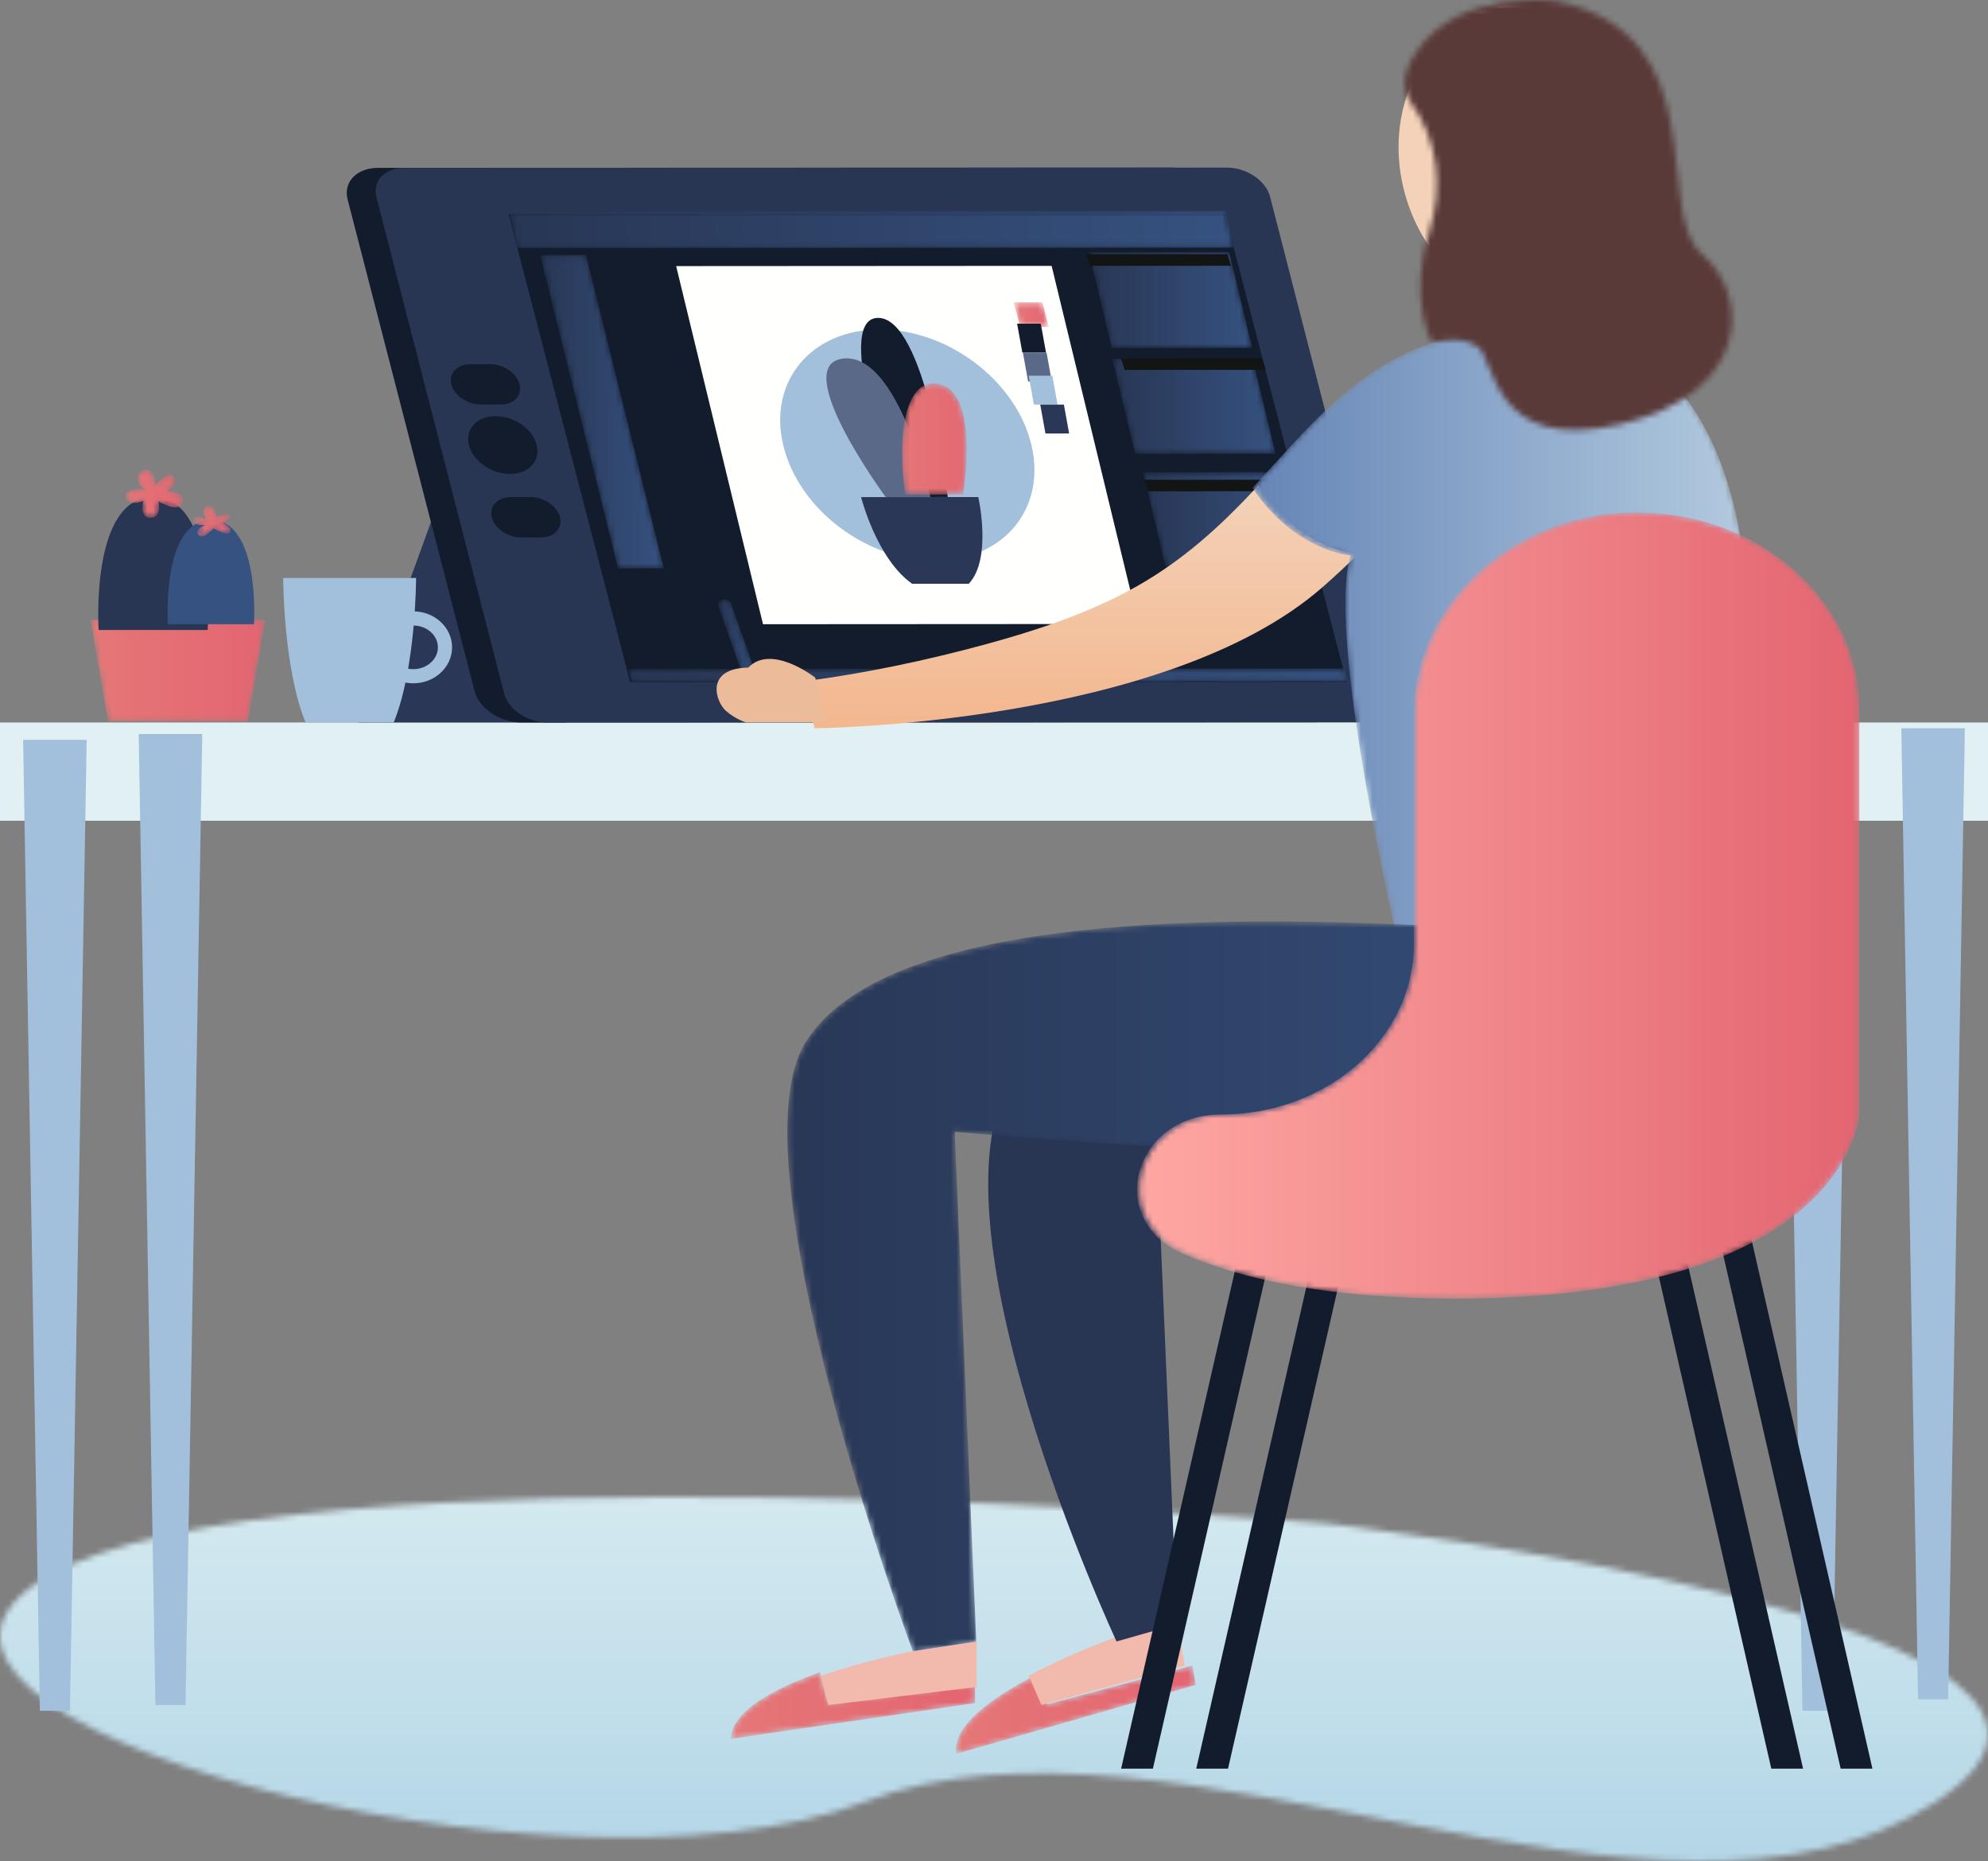 <?xml version="1.0" encoding="UTF-8"?>
<svg width="344px" height="322px" viewBox="0 0 344 322" version="1.1" xmlns="http://www.w3.org/2000/svg" xmlns:xlink="http://www.w3.org/1999/xlink">
    <rect x="0" y="0" width="344" height="322" fill="#808080" stroke="none"/>
    <!-- Generator: Sketch 62 (91390) - https://sketch.com -->
    <title>image-head</title>
    <desc>Created with Sketch.</desc>
    <defs>
        <path d="M7.877,13.941 C48.883,-10.45 229.392,4.581 229.392,4.581 C229.392,4.581 382.298,21.87 334.879,52.818 C287.458,83.768 202.502,32.338 149.624,52.751 C96.746,73.164 -33.13,38.332 7.877,13.941 Z" id="path-1"></path>
        <linearGradient x1="50%" y1="98.163%" x2="50%" y2="71.738%" id="linearGradient-3">
            <stop stop-color="#ABD1E5" offset="0%"></stop>
            <stop stop-color="#E1F1F3" offset="100%"></stop>
        </linearGradient>
        <path d="M6.947,0.566 C0.419,-1.421 -0.85,9.912 0.65,19.56 L10.67,19.554 C10.67,19.554 13.475,2.553 6.947,0.566" id="path-4"></path>
        <linearGradient x1="0.004%" y1="50%" x2="100.001%" y2="50%" id="linearGradient-6">
            <stop stop-color="#E57777" offset="0%"></stop>
            <stop stop-color="#E36571" offset="100%"></stop>
        </linearGradient>
        <polyline id="path-7" points="6.481 4.557 1.503 4.56 0.401 0.31 5.379 0.307 6.481 4.557"></polyline>
        <linearGradient x1="0%" y1="49.994%" x2="100%" y2="49.994%" id="linearGradient-9">
            <stop stop-color="#E57777" offset="0%"></stop>
            <stop stop-color="#E36571" offset="100%"></stop>
        </linearGradient>
        <polyline id="path-10" points="28.678 17.207 4.386 17.222 0.412 0.624 24.704 0.61 28.678 17.207"></polyline>
        <linearGradient x1="0%" y1="49.999%" x2="99.998%" y2="49.999%" id="linearGradient-12">
            <stop stop-color="#283654" offset="0%"></stop>
            <stop stop-color="#365280" offset="100%"></stop>
        </linearGradient>
        <polyline id="path-13" points="28.718 16.489 4.426 16.504 0.452 0.082 24.744 0.067 28.718 16.489"></polyline>
        <linearGradient x1="0%" y1="50%" x2="99.998%" y2="50%" id="linearGradient-15">
            <stop stop-color="#283654" offset="0%"></stop>
            <stop stop-color="#365280" offset="100%"></stop>
        </linearGradient>
        <polyline id="path-16" points="29.125 17.272 4.755 17.287 0.77 0.689 25.138 0.674 29.125 17.272"></polyline>
        <linearGradient x1="0%" y1="50%" x2="99.998%" y2="50%" id="linearGradient-18">
            <stop stop-color="#283654" offset="0%"></stop>
            <stop stop-color="#365280" offset="100%"></stop>
        </linearGradient>
        <polyline id="path-19" points="21.881 54.358 13.944 54.362 0.458 0.104 8.395 0.1 21.881 54.358"></polyline>
        <linearGradient x1="0%" y1="50%" x2="99.999%" y2="50%" id="linearGradient-21">
            <stop stop-color="#283654" offset="0%"></stop>
            <stop stop-color="#365280" offset="100%"></stop>
        </linearGradient>
        <polyline id="path-22" points="125.452 6.861 1.442 6.943 0.027 0.575 124.037 0.493 125.452 6.861"></polyline>
        <linearGradient x1="0%" y1="50%" x2="100.001%" y2="50%" id="linearGradient-24">
            <stop stop-color="#283654" offset="0%"></stop>
            <stop stop-color="#365280" offset="100%"></stop>
        </linearGradient>
        <polyline id="path-25" points="125.156 2.884 1.228 2.954 0.652 0.737 124.581 0.667 125.156 2.884"></polyline>
        <linearGradient x1="0%" y1="50.016%" x2="100%" y2="50.016%" id="linearGradient-27">
            <stop stop-color="#283654" offset="0%"></stop>
            <stop stop-color="#365280" offset="100%"></stop>
        </linearGradient>
        <path d="M16.233,6.864 L13.988,1.901 C6.672,5.707 -0.356,10.678 0.495,15.448 L41.921,3.515 L41.321,0.157 L16.233,6.864" id="path-28"></path>
        <linearGradient x1="-0%" y1="50%" x2="99.998%" y2="50%" id="linearGradient-30">
            <stop stop-color="#E57777" offset="0%"></stop>
            <stop stop-color="#E36571" offset="100%"></stop>
        </linearGradient>
        <linearGradient x1="50%" y1="0%" x2="50%" y2="100%" id="linearGradient-31">
            <stop stop-color="#F3D2B9" offset="0%"></stop>
            <stop stop-color="#F3B78E" offset="100%"></stop>
        </linearGradient>
        <path d="M86.267,46.875 C85.037,25.813 76.997,3.434 54.814,0.811 L54.818,0.808 C24.721,-1.274 14.514,13.621 0.721,28.416 C8.197,39.501 17.709,40.084 17.709,40.084 C13.413,53.738 25.722,106.34 25.722,106.34 L75.824,107.379 C75.824,107.379 88.19,79.824 86.267,46.875" id="path-32"></path>
        <linearGradient x1="0%" y1="50%" x2="100%" y2="50%" id="linearGradient-34">
            <stop stop-color="#6685B6" offset="0%"></stop>
            <stop stop-color="#B4CCE0" offset="100%"></stop>
        </linearGradient>
        <path d="M156.874,1.047 C156.874,1.047 109.315,1.047 109.315,1.049 C79.941,-0.162 17.71,-1.938 3.345,21.401 C-9.585,42.409 22.022,126.868 22.022,126.868 L32.939,125.138 L29.205,36.835 C80.612,41.183 96.238,40.29 114.266,42.403 C129.807,44.223 167.984,51.081 166.829,26.203 C166.178,12.201 159.364,1.047 156.874,1.047" id="path-35"></path>
        <linearGradient x1="-0%" y1="50%" x2="100%" y2="50%" id="linearGradient-37">
            <stop stop-color="#283654" offset="0%"></stop>
            <stop stop-color="#365280" offset="100%"></stop>
        </linearGradient>
        <path d="M2.267,8.701 C9.733,-1.979 26.229,0.179 26.229,0.179 C54.285,6.004 42.846,36.531 51.515,43.975 C60.185,51.417 59.583,68.245 37.306,73.423 C15.03,78.601 15.753,61.989 12.622,59.939 C9.492,57.89 4.803,59.199 4.803,59.199 C4.803,59.199 0.53,51.93 4.378,39.788 C6.714,32.424 5.848,24.322 1.221,17.887 C-0.357,15.693 -0.533,12.705 2.267,8.701 Z" id="path-38"></path>
        <linearGradient x1="69.192%" y1="10.59%" x2="83.947%" y2="10.59%" id="linearGradient-40">
            <stop stop-color="#5A3A39" offset="0%"></stop>
            <stop stop-color="#5A3A39" offset="100%"></stop>
        </linearGradient>
        <path d="M0.336,1.985 L5.69,17.163 C5.876,17.689 6.509,17.983 7.107,17.819 C7.703,17.656 8.037,17.098 7.852,16.572 L2.498,1.394 C2.312,0.868 1.678,0.574 1.081,0.738 C0.484,0.901 0.15,1.46 0.336,1.985" id="path-41"></path>
        <linearGradient x1="-0.003%" y1="50%" x2="99.999%" y2="50%" id="linearGradient-43">
            <stop stop-color="#283654" offset="0%"></stop>
            <stop stop-color="#365280" offset="100%"></stop>
        </linearGradient>
        <linearGradient x1="50%" y1="0%" x2="50%" y2="100%" id="linearGradient-44">
            <stop stop-color="#ECBB9A" offset="0%"></stop>
            <stop stop-color="#ECBB9A" offset="100%"></stop>
        </linearGradient>
        <path d="M17.239,5.495 L15.92,0.288 C8.17,3.059 0.499,7.02 0.499,11.848 L42.719,5.66 L42.719,2.262 L17.239,5.495" id="path-45"></path>
        <linearGradient x1="0%" y1="50%" x2="100%" y2="50%" id="linearGradient-47">
            <stop stop-color="#E57777" offset="0%"></stop>
            <stop stop-color="#E36571" offset="100%"></stop>
        </linearGradient>
        <polyline id="path-48" points="30.924 0.215 0.655 0.215 3.687 17.828 27.892 17.828 30.924 0.215"></polyline>
        <linearGradient x1="-0.002%" y1="49.998%" x2="100%" y2="49.998%" id="linearGradient-50">
            <stop stop-color="#E57777" offset="0%"></stop>
            <stop stop-color="#E36571" offset="100%"></stop>
        </linearGradient>
        <path d="M3.791,5.663 C3.791,5.663 3.034,8.632 5.063,8.583 C7.091,8.533 6.429,5.743 6.429,5.743 C6.429,5.743 9.885,7.92 10.61,5.98 C11.335,4.04 7.942,3.987 7.942,3.987 C7.942,3.987 10.173,2.457 9.003,1.411 C7.831,0.365 5.789,3.048 5.789,3.048 C5.789,3.048 6.107,0.377 4.34,0.294 C2.573,0.211 2.245,2.638 4.063,3.687 C-0.751,2.833 0.082,7.263 3.791,5.663" id="path-51"></path>
        <linearGradient x1="-0.002%" y1="50.004%" x2="99.998%" y2="50.004%" id="linearGradient-53">
            <stop stop-color="#E57777" offset="0%"></stop>
            <stop stop-color="#E36571" offset="100%"></stop>
        </linearGradient>
        <path d="M3.949,4.402 C3.949,4.402 2.291,6.412 1.346,5.586 C0.401,4.76 2.47,3.845 2.47,3.845 C2.47,3.845 0.527,3.937 0.39,3.159 C0.253,2.381 0.957,2.125 2.657,2.853 C1.382,0.668 2.991,0.123 3.655,0.669 C4.32,1.216 4.574,2.547 4.574,2.547 C4.574,2.547 6.126,1.534 6.71,2.172 C7.294,2.809 5.525,3.434 5.525,3.434 C5.525,3.434 7.323,4.311 6.804,5.085 C6.286,5.859 3.949,4.402 3.949,4.402" id="path-54"></path>
        <linearGradient x1="-0.001%" y1="49.996%" x2="99.998%" y2="49.996%" id="linearGradient-56">
            <stop stop-color="#E57777" offset="0%"></stop>
            <stop stop-color="#E36571" offset="100%"></stop>
        </linearGradient>
        <path d="M85.229,0.666 C64.293,1.174 47.872,16.855 47.872,35.406 L47.872,75.341 C47.872,91.625 32.968,104.827 14.582,104.827 C-0.539,104.827 -5.531,123.029 8.049,128.923 C18.339,133.389 33.319,136.681 55.124,136.681 C122.962,136.681 124.747,104.827 124.747,104.827 L124.747,34.698 C124.747,15.577 106.951,0.138 85.229,0.666" id="path-57"></path>
        <linearGradient x1="-0%" y1="50%" x2="100%" y2="50%" id="linearGradient-59">
            <stop stop-color="#FFAAA5" offset="0%"></stop>
            <stop stop-color="#E36571" offset="100%"></stop>
        </linearGradient>
    </defs>
    <g id="Page-1" stroke="none" stroke-width="1" fill="none" fill-rule="evenodd">
        <g id="landing-page" transform="translate(-1065, -583)">
            <g id="image-head" transform="translate(1065, 583)">
                <g id="Group-3" transform="translate(0, 259)">
                    <mask id="mask-2" fill="white">
                        <use xlink:href="#path-1"></use>
                    </mask>
                    <g id="Clip-2"></g>
                    <polygon id="Fill-1" fill="url(#linearGradient-3)" mask="url(#mask-2)" points="0 87.412 344 87.412 344 -308.7 0 -308.7"></polygon>
                </g>
                <polygon id="Fill-4" fill="#E1F1F3" points="0 142 344 142 344 125 0 125"></polygon>
                <polyline id="Fill-5" fill="#A2C0DB" points="12.104 296 6.897 296 4 128 15 128 12.104 296"></polyline>
                <polyline id="Fill-6" fill="#A2C0DB" points="32.104 295 26.896 295 24 127 35 127 32.104 295"></polyline>
                <polyline id="Fill-7" fill="#A2C0DB" points="317.103 296 311.897 296 309 128 320 128 317.103 296"></polyline>
                <polyline id="Fill-8" fill="#A2C0DB" points="337.104 294 331.896 294 329 126 340 126 337.104 294"></polyline>
                <path d="M82.301,69 L62,125 C78.084,125 82.085,125 98,125 L82.301,69" id="Fill-9" fill="#2A3757"></path>
                <path d="M227.569,124.958 L90.216,125 C86.52,125 82.893,122.56 82.116,119.548 L60.148,34.496 C59.37,31.485 61.735,29.042 65.432,29.042 L202.784,29 C206.48,28.998 210.107,31.439 210.884,34.452 L232.852,119.503 C233.63,122.515 231.265,124.958 227.569,124.958" id="Fill-10" fill="#131C2C"></path>
                <path d="M236.998,124.957 L94.691,125 C91.287,125.002 87.946,122.745 87.23,119.96 L65.136,34.087 C64.42,31.302 66.598,29.044 70.002,29.043 L212.309,29 C215.714,29 219.054,31.256 219.771,34.041 L241.864,119.913 C242.58,122.698 240.402,124.956 236.998,124.957" id="Fill-11" fill="#283654"></path>
                <polyline id="Fill-12" fill="#131C2C" points="233 117.963 109.036 118 88 37.037 211.964 37 233 117.963"></polyline>
                <path d="M88.236,82 L88.236,82 C91.477,81.999 93.553,79.759 92.87,76.998 C92.188,74.237 89.007,71.998 85.764,72 C82.523,72.001 80.447,74.24 81.13,77.002 C81.812,79.763 84.993,82.001 88.236,82" id="Fill-13" fill="#131C2C"></path>
                <path d="M78.093,66.502 L78.093,66.502 C78.585,68.435 80.879,70 83.216,70 L86.566,69.998 C88.903,69.998 90.398,68.431 89.906,66.498 C89.414,64.565 87.121,62.999 84.784,63 L81.435,63.002 C79.097,63.002 77.602,64.569 78.093,66.502" id="Fill-14" fill="#131C2C"></path>
                <path d="M85.094,89.502 L85.094,89.502 C85.586,91.435 87.879,93.001 90.216,93 L93.565,92.999 C95.903,92.998 97.398,91.431 96.906,89.498 C96.414,87.566 94.121,85.999 91.784,86 L88.434,86.002 C86.097,86.002 84.602,87.569 85.094,89.502" id="Fill-15" fill="#131C2C"></path>
                <polyline id="Fill-16" fill="#FFFFFE" points="197 107.961 132.029 108 117 46.039 181.971 46 197 107.961"></polyline>
                <path d="M135.525,77.013 C138.151,88.059 149.895,97.007 161.755,97 C173.616,96.993 181.101,88.033 178.475,76.987 C175.848,65.941 164.105,56.993 152.244,57 C140.384,57.007 132.899,65.967 135.525,77.013" id="Fill-17" fill="#A2C0DB"></path>
                <path d="M155.279,86 C155.279,86 143.768,55.093 151.917,55 C160.065,54.906 164,85.994 164,85.994" id="Fill-18" fill="#131C2C"></path>
                <path d="M145.929,62.032 C136.373,63.079 153.261,86 153.261,86 L161,85.996 C161,85.996 155.485,60.985 145.929,62.032" id="Fill-19" fill="#5A6987"></path>
                <g id="Group-22" transform="translate(156, 66)">
                    <mask id="mask-5" fill="white">
                        <use xlink:href="#path-4"></use>
                    </mask>
                    <g id="Clip-21"></g>
                    <path d="M6.947,0.566 C0.419,-1.421 -0.85,9.912 0.65,19.56 L10.67,19.554 C10.67,19.554 13.475,2.553 6.947,0.566" id="Fill-20" fill="url(#linearGradient-6)" mask="url(#mask-5)"></path>
                </g>
                <path d="M169.281,86 L149,86.012 C149,86.012 151.694,96.689 157.835,101 L167.639,100.994 C171.71,96.677 169.281,86 169.281,86" id="Fill-23" fill="#2A3757"></path>
                <g id="Group-26" transform="translate(175, 52)">
                    <mask id="mask-8" fill="white">
                        <use xlink:href="#path-7"></use>
                    </mask>
                    <g id="Clip-25"></g>
                    <polyline id="Fill-24" fill="url(#linearGradient-9)" mask="url(#mask-8)" points="6.481 4.557 1.503 4.56 0.401 0.31 5.379 0.307 6.481 4.557"></polyline>
                </g>
                <polyline id="Fill-27" fill="#131C2C" points="181 60.997 176.906 61 176 56.004 180.094 56 181 60.997"></polyline>
                <polyline id="Fill-28" fill="#5A6987" points="182 65.997 177.906 66 177 61.003 181.094 61 182 65.997"></polyline>
                <polyline id="Fill-29" fill="#A2C0DB" points="183 69.997 178.905 70 178 65.003 182.093 65 183 69.997"></polyline>
                <polyline id="Fill-30" fill="#2A3757" points="185 74.996 180.905 75 180 70.004 184.093 70 185 74.996"></polyline>
                <g id="Group-33" transform="translate(188, 43)">
                    <mask id="mask-11" fill="white">
                        <use xlink:href="#path-10"></use>
                    </mask>
                    <g id="Clip-32"></g>
                    <polyline id="Fill-31" fill="url(#linearGradient-12)" mask="url(#mask-11)" points="28.678 17.207 4.386 17.222 0.412 0.624 24.704 0.61 28.678 17.207"></polyline>
                </g>
                <polyline id="Fill-34" fill="#121514" points="213 45.988 188.604 46 188 44.012 212.397 44 213 45.988"></polyline>
                <g id="Group-37" transform="translate(192, 62)">
                    <mask id="mask-14" fill="white">
                        <use xlink:href="#path-13"></use>
                    </mask>
                    <g id="Clip-36"></g>
                    <polyline id="Fill-35" fill="url(#linearGradient-15)" mask="url(#mask-14)" points="28.718 16.489 4.426 16.504 0.452 0.082 24.744 0.067 28.718 16.489"></polyline>
                </g>
                <polyline id="Fill-38" fill="#121514" points="219 63.988 194.604 64 194 62.012 218.397 62 219 63.988"></polyline>
                <g id="Group-41" transform="translate(197, 81)">
                    <mask id="mask-17" fill="white">
                        <use xlink:href="#path-16"></use>
                    </mask>
                    <g id="Clip-40"></g>
                    <polyline id="Fill-39" fill="url(#linearGradient-18)" mask="url(#mask-17)" points="29.125 17.272 4.755 17.287 0.77 0.689 25.138 0.674 29.125 17.272"></polyline>
                </g>
                <polyline id="Fill-42" fill="#121514" points="223 84.988 198.603 85 198 83.012 222.397 83 223 84.988"></polyline>
                <g id="Group-45" transform="translate(93, 44)">
                    <mask id="mask-20" fill="white">
                        <use xlink:href="#path-19"></use>
                    </mask>
                    <g id="Clip-44"></g>
                    <polyline id="Fill-43" fill="url(#linearGradient-21)" mask="url(#mask-20)" points="21.881 54.358 13.944 54.362 0.458 0.104 8.395 0.1 21.881 54.358"></polyline>
                </g>
                <g id="Group-48" transform="translate(88, 36)">
                    <mask id="mask-23" fill="white">
                        <use xlink:href="#path-22"></use>
                    </mask>
                    <g id="Clip-47"></g>
                    <polyline id="Fill-46" fill="url(#linearGradient-24)" mask="url(#mask-23)" points="125.452 6.861 1.442 6.943 0.027 0.575 124.037 0.493 125.452 6.861"></polyline>
                </g>
                <g id="Group-51" transform="translate(108, 115)">
                    <mask id="mask-26" fill="white">
                        <use xlink:href="#path-25"></use>
                    </mask>
                    <g id="Clip-50"></g>
                    <polyline id="Fill-49" fill="url(#linearGradient-27)" mask="url(#mask-26)" points="125.156 2.884 1.228 2.954 0.652 0.737 124.581 0.667 125.156 2.884"></polyline>
                </g>
                <g id="Group-54" transform="translate(165, 288)">
                    <mask id="mask-29" fill="white">
                        <use xlink:href="#path-28"></use>
                    </mask>
                    <g id="Clip-53"></g>
                    <path d="M16.233,6.864 L13.988,1.901 C6.672,5.707 -0.356,10.678 0.495,15.448 L41.921,3.515 L41.321,0.157 L16.233,6.864" id="Fill-52" fill="url(#linearGradient-30)" mask="url(#mask-29)"></path>
                </g>
                <path d="M205,288.167 L203.588,280 L193.053,283.262 C193.053,283.262 185.377,285.985 178,289.944 L180.218,295 L205,288.167" id="Fill-55" fill="#F2B9AD"></path>
                <path d="M294.342,163.247 C286.82,161.829 277.152,161 264.975,161 C264.975,161 192.883,160.574 175.761,185.259 C158.639,209.942 193.205,284 193.205,284 L203.697,281.014 L200.092,196.749 C200.092,196.749 231.439,201.856 271.991,201.856 C280.858,201.856 289.605,199.902 296.966,196.85 C307.779,183.458 298.419,168.558 294.342,163.247" id="Fill-56" fill="#283654"></path>
                <path d="M194.804,102.483 C187.287,106.43 179.008,109.17 170.669,111.443 C160.353,114.253 149.696,116.51 139,117.895 L140.956,126 C140.956,126 201.616,125.484 228.876,101.567 C231.071,99.641 233.099,97.743 235,95.874 C235,95.874 225.332,95.281 217.734,84 C211.507,90.689 204.562,97.358 194.804,102.483 Z" id="Fill-57" fill="url(#linearGradient-31)"></path>
                <g id="Group-60" transform="translate(216, 56)">
                    <mask id="mask-33" fill="white">
                        <use xlink:href="#path-32"></use>
                    </mask>
                    <g id="Clip-59"></g>
                    <path d="M86.267,46.875 C85.037,25.813 76.997,3.434 54.814,0.811 L54.818,0.808 C24.721,-1.274 14.514,13.621 0.721,28.416 C8.197,39.501 17.709,40.084 17.709,40.084 C13.413,53.738 25.722,106.34 25.722,106.34 L75.824,107.379 C75.824,107.379 88.19,79.824 86.267,46.875" id="Fill-58" fill="url(#linearGradient-34)" mask="url(#mask-33)"></path>
                </g>
                <g id="Group-63" transform="translate(136, 159)">
                    <mask id="mask-36" fill="white">
                        <use xlink:href="#path-35"></use>
                    </mask>
                    <g id="Clip-62"></g>
                    <path d="M156.874,1.047 C156.874,1.047 109.315,1.047 109.315,1.049 C79.941,-0.162 17.71,-1.938 3.345,21.401 C-9.585,42.409 22.022,126.868 22.022,126.868 L32.939,125.138 L29.205,36.835 C80.612,41.183 96.238,40.29 114.266,42.403 C129.807,44.223 167.984,51.081 166.829,26.203 C166.178,12.201 159.364,1.047 156.874,1.047" id="Fill-61" fill="url(#linearGradient-37)" mask="url(#mask-36)"></path>
                </g>
                <path d="M260.587,1.009 C260.587,1.009 248.385,1.573 243.442,16.5 C238.499,31.427 247.432,45.604 252.629,47.387 C257.826,49.17 270.007,46.495 270.007,46.495 C270.007,46.495 283,43.396 283,25.231 C283,7.065 271.632,0.727 260.587,1.009" id="Fill-64" fill="#F3D2B9"></path>
                <g id="Group-7" transform="translate(243, 0)">
                    <mask id="mask-39" fill="white">
                        <use xlink:href="#path-38"></use>
                    </mask>
                    <g id="Clip-66"></g>
                    <polygon id="Fill-65" fill="url(#linearGradient-40)" mask="url(#mask-39)" points="-265.406 351.354 118.299 351.354 118.299 0 -265.406 0"></polygon>
                </g>
                <g id="Group-70" transform="translate(124, 103)">
                    <mask id="mask-42" fill="white">
                        <use xlink:href="#path-41"></use>
                    </mask>
                    <g id="Clip-69"></g>
                    <path d="M0.336,1.985 L5.69,17.163 C5.876,17.689 6.509,17.983 7.107,17.819 C7.703,17.656 8.037,17.098 7.852,16.572 L2.498,1.394 C2.312,0.868 1.678,0.574 1.081,0.738 C0.484,0.901 0.15,1.46 0.336,1.985" id="Fill-68" fill="url(#linearGradient-43)" mask="url(#mask-42)"></path>
                </g>
                <path d="M141.058,117.232 C141.058,117.232 133.491,111.305 129.491,115.503 C121.849,115.655 123.879,121.472 125.61,122.989 C127.341,124.507 129.132,125 129.132,125 L143,125 L141.058,117.232" id="Fill-71" fill="url(#linearGradient-44)"></path>
                <g id="Group-74" transform="translate(126, 289)">
                    <mask id="mask-46" fill="white">
                        <use xlink:href="#path-45"></use>
                    </mask>
                    <g id="Clip-73"></g>
                    <path d="M17.239,5.495 L15.92,0.288 C8.17,3.059 0.499,7.02 0.499,11.848 L42.719,5.66 L42.719,2.262 L17.239,5.495" id="Fill-72" fill="url(#linearGradient-47)" mask="url(#mask-46)"></path>
                </g>
                <path d="M169,291.866 L169,284 L158.027,285.669 C158.027,285.669 149.971,287.21 142,289.952 L143.329,295 L169,291.866" id="Fill-75" fill="#F2B9AD"></path>
                <path d="M72,100 L49,100 C49,100 49.005,115.538 52.876,125 L68.124,125 C71.995,115.538 72,100 72,100" id="Fill-76" fill="#A2C0DB"></path>
                <path d="M66,112 C66,114.761 68.462,117 71.5,117 C74.537,117 77,114.761 77,112 C77,109.239 74.537,107 71.5,107 C68.462,107 66,109.239 66,112 Z" id="Stroke-77" stroke="#A2C0DB" stroke-width="2.449"></path>
                <g id="Group-80" transform="translate(15, 107)">
                    <mask id="mask-49" fill="white">
                        <use xlink:href="#path-48"></use>
                    </mask>
                    <g id="Clip-79"></g>
                    <polyline id="Fill-78" fill="url(#linearGradient-50)" mask="url(#mask-49)" points="30.924 0.215 0.655 0.215 3.687 17.828 27.892 17.828 30.924 0.215"></polyline>
                </g>
                <path d="M26.5,86 C15.579,86 17.068,109 17.068,109 L35.932,109 C35.932,109 37.42,86 26.5,86" id="Fill-81" fill="#283654"></path>
                <path d="M36.5,90 C27.878,90 29.054,108 29.054,108 L43.946,108 C43.946,108 45.121,90 36.5,90" id="Fill-82" fill="#365280"></path>
                <g id="Group-85" transform="translate(21, 81)">
                    <mask id="mask-52" fill="white">
                        <use xlink:href="#path-51"></use>
                    </mask>
                    <g id="Clip-84"></g>
                    <path d="M3.791,5.663 C3.791,5.663 3.034,8.632 5.063,8.583 C7.091,8.533 6.429,5.743 6.429,5.743 C6.429,5.743 9.885,7.92 10.61,5.98 C11.335,4.04 7.942,3.987 7.942,3.987 C7.942,3.987 10.173,2.457 9.003,1.411 C7.831,0.365 5.789,3.048 5.789,3.048 C5.789,3.048 6.107,0.377 4.34,0.294 C2.573,0.211 2.245,2.638 4.063,3.687 C-0.751,2.833 0.082,7.263 3.791,5.663" id="Fill-83" fill="url(#linearGradient-53)" mask="url(#mask-52)"></path>
                </g>
                <g id="Group-88" transform="translate(33, 87)">
                    <mask id="mask-55" fill="white">
                        <use xlink:href="#path-54"></use>
                    </mask>
                    <g id="Clip-87"></g>
                    <path d="M3.949,4.402 C3.949,4.402 2.291,6.412 1.346,5.586 C0.401,4.76 2.47,3.845 2.47,3.845 C2.47,3.845 0.527,3.937 0.39,3.159 C0.253,2.381 0.957,2.125 2.657,2.853 C1.382,0.668 2.991,0.123 3.655,0.669 C4.32,1.216 4.574,2.547 4.574,2.547 C4.574,2.547 6.126,1.534 6.71,2.172 C7.294,2.809 5.525,3.434 5.525,3.434 C5.525,3.434 7.323,4.311 6.804,5.085 C6.286,5.859 3.949,4.402 3.949,4.402" id="Fill-86" fill="url(#linearGradient-56)" mask="url(#mask-55)"></path>
                </g>
                <polyline id="Fill-89" fill="#131C2C" points="199.497 306 194 306 215.718 211 221 211.941 199.497 306"></polyline>
                <polyline id="Fill-90" fill="#131C2C" points="212.498 306 207 306 228.717 211 234 211.941 212.498 306"></polyline>
                <polyline id="Fill-91" fill="#131C2C" points="318.502 306 324 306 302.282 211 297 211.941 318.502 306"></polyline>
                <polyline id="Fill-92" fill="#131C2C" points="306.502 306 312 306 290.283 211 285 211.941 306.502 306"></polyline>
                <g id="Group-95" transform="translate(197, 88)">
                    <mask id="mask-58" fill="white">
                        <use xlink:href="#path-57"></use>
                    </mask>
                    <g id="Clip-94"></g>
                    <path d="M85.109,0.666 C64.109,1.174 47.638,16.855 47.638,35.406 L47.638,75.341 C47.638,91.625 32.688,104.827 14.246,104.827 C-0.921,104.827 -5.928,123.029 7.693,128.923 C18.015,133.389 33.041,136.681 54.912,136.681 C122.957,136.681 124.747,104.827 124.747,104.827 L124.747,34.698 C124.747,15.577 106.897,0.138 85.109,0.666" id="Fill-93" fill="url(#linearGradient-59)" mask="url(#mask-58)"></path>
                </g>
            </g>
        </g>
    </g>
</svg>